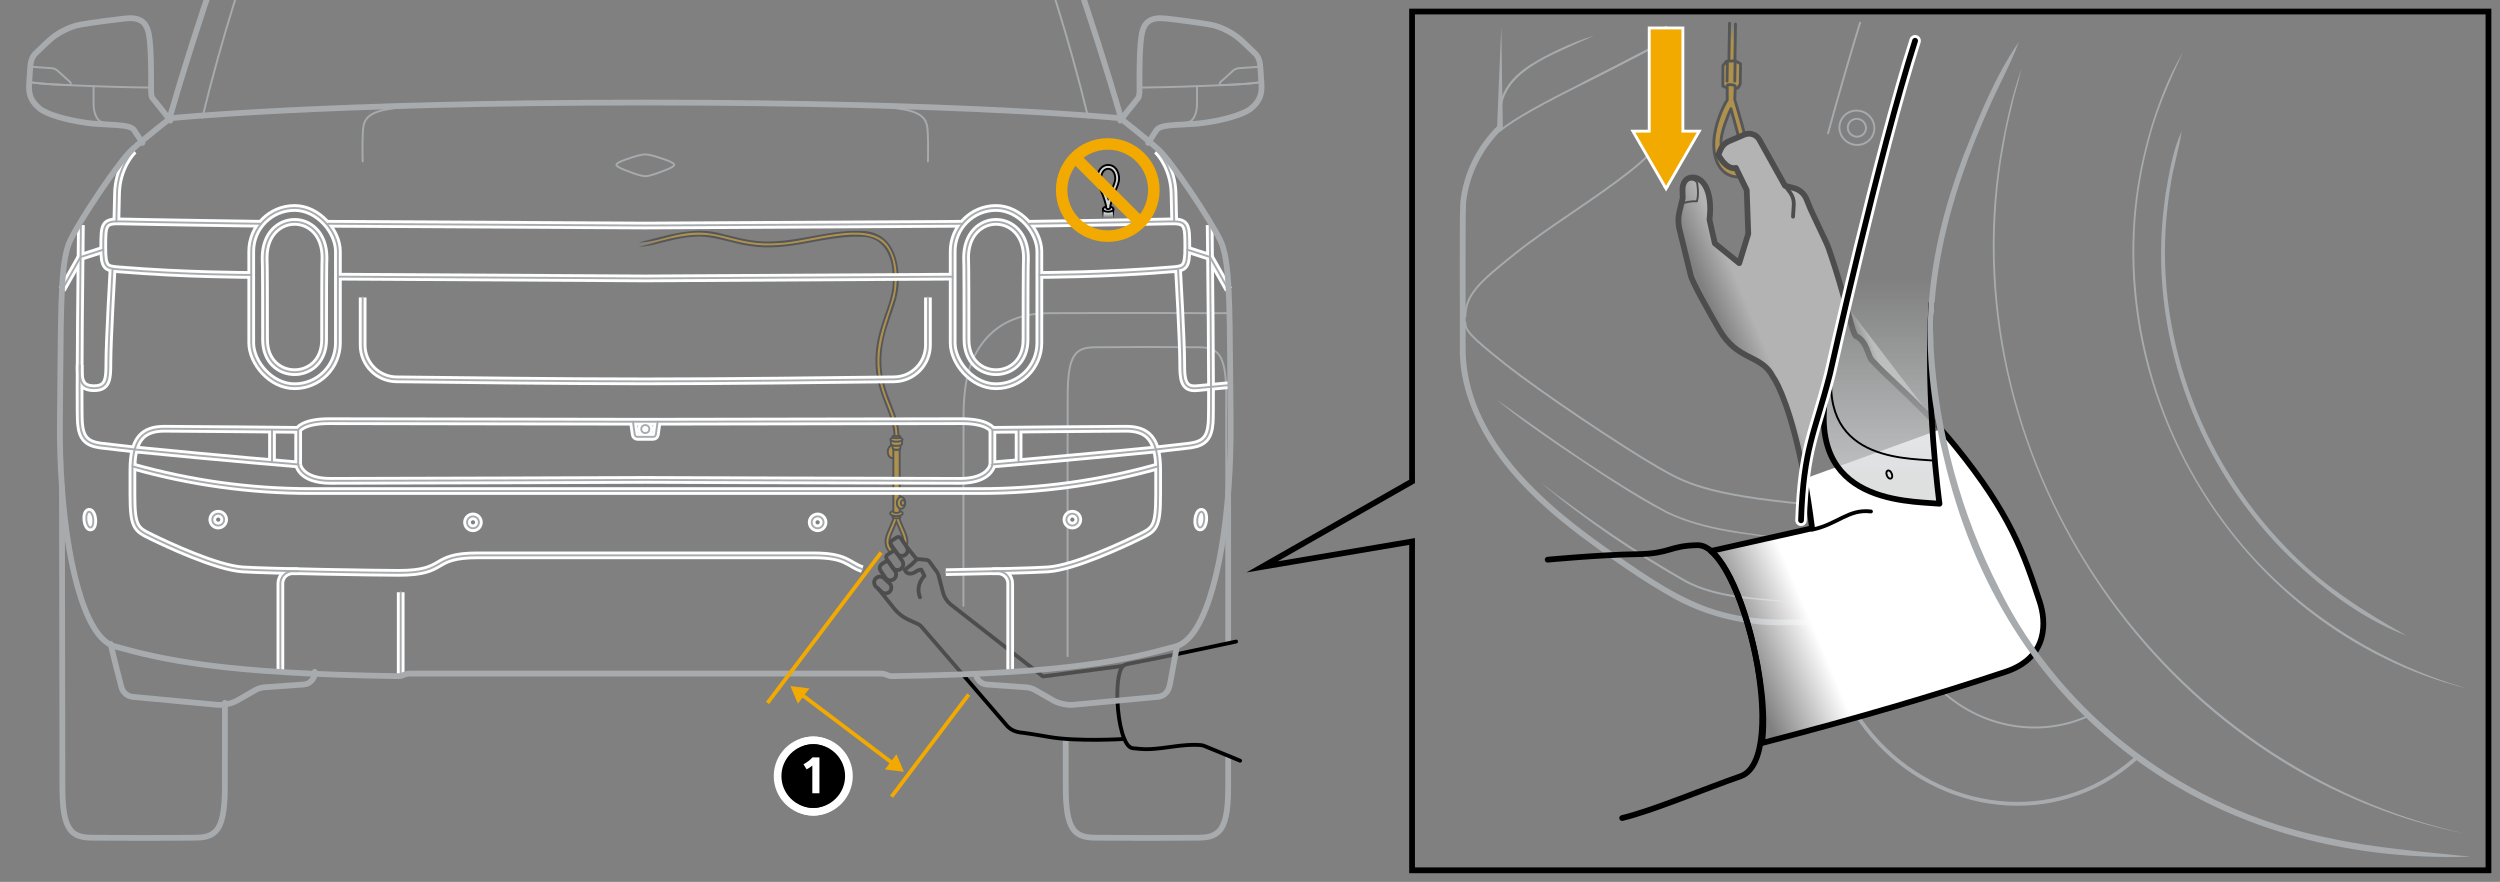 <?xml version="1.0" encoding="UTF-8"?><svg xmlns="http://www.w3.org/2000/svg" width="650" height="229.281" xmlns:xlink="http://www.w3.org/1999/xlink" viewBox="0 0 650 229.281"><rect x="0" y="0" width="650" height="229.281" fill="#808080" stroke="none"/><defs><linearGradient id="uuid-f81f3fb9-d44f-4904-b5e7-b1be704b716e" x1="447.436" y1="-69.252" x2="446.729" y2="-73.78" gradientTransform="translate(-1.656 -13.574) rotate(11.908)" gradientUnits="userSpaceOnUse"><stop offset="0" stop-color="#f2a900"/><stop offset="1" stop-color="#f2a900" stop-opacity="0"/></linearGradient><linearGradient id="uuid-f145367e-6760-4ca9-b711-04e9d4277a6c" x1="490.822" y1="175.388" x2="488.127" y2="175.948" gradientTransform="translate(-25.758 19.762) rotate(-11.201)" gradientUnits="userSpaceOnUse"><stop offset="0" stop-color="#fff"/><stop offset="1" stop-color="#fff" stop-opacity="0"/></linearGradient><linearGradient id="uuid-2025e0d6-2aa5-452e-9271-75069036427f" x1="459.898" y1="154.236" x2="451.123" y2="156.06" xlink:href="#uuid-f145367e-6760-4ca9-b711-04e9d4277a6c"/><linearGradient id="uuid-db902ec3-2214-4a83-b2e5-65f5726faad4" x1="288.121" y1="55.407" x2="288.121" y2="56.568" gradientUnits="userSpaceOnUse"><stop offset="0" stop-color="#d3d5d6"/><stop offset="1" stop-color="#d3d5d6" stop-opacity="0"/></linearGradient><linearGradient id="uuid-c0d002e7-7b85-4f01-85ad-8903dd6b8e78" x1="465.122" y1="198.333" x2="465.067" y2="198.345" xlink:href="#uuid-f145367e-6760-4ca9-b711-04e9d4277a6c"/><linearGradient id="uuid-87143237-cfa6-49e9-90c1-807763f7161b" x1="459.387" y1="234.104" x2="439.418" y2="238.256" xlink:href="#uuid-f145367e-6760-4ca9-b711-04e9d4277a6c"/><linearGradient id="uuid-05f0c9c5-4bae-47eb-a237-4f9fe0a1c839" x1="489.592" y1="72.147" x2="489.592" y2="123.116" gradientUnits="userSpaceOnUse"><stop offset="0" stop-color="#d3d5d6" stop-opacity="0"/><stop offset="1" stop-color="#d3d5d6" stop-opacity=".75"/></linearGradient><linearGradient id="uuid-37b228db-3bfd-4501-ad27-33b3b8e35d59" x1="166.315" y1="86.818" x2="173.454" y2="86.818" gradientUnits="userSpaceOnUse"><stop offset="0" stop-color="#f2a900" stop-opacity="0"/><stop offset="1" stop-color="#f2a900"/></linearGradient><linearGradient id="uuid-af3877a5-297b-40e2-882f-163a3aa2d10a" x1="166.056" y1="86.818" x2="233.587" y2="86.818" xlink:href="#uuid-37b228db-3bfd-4501-ad27-33b3b8e35d59"/></defs><g id="uuid-797b0dc3-06ed-4508-9132-7b2349764041"><g style="opacity:.4;"><path d="m451.234,6.247l-.233,13.501c-.005.33-1.561.333-1.556.003l.236-13.698" style="fill:url(#uuid-f81f3fb9-d44f-4904-b5e7-b1be704b716e); stroke:#12171d; stroke-linecap:round; stroke-linejoin:round; stroke-width:.75px;"/><polygon points="452.461 21.895 451.835 22.897 449.579 23.13 447.937 22.369 447.961 17.051 448.878 15.936 451.141 15.816 452.54 16.577 452.461 21.895" style="fill:#f2a900; stroke:#12171d; stroke-linecap:round; stroke-linejoin:round; stroke-width:.75px;"/><path d="m451.042,25.95l.122-3.559c-.013-.148-.485-.313-1.072-.363s-1.036.036-1.023.184l.013,3.798c-1.12,1.603-3.249,6.416-3.48,10.722-.279,5.187,1.956,8.962,5.95,9.274,2.279.178,3.23-2.355,3.211-4.754-.027-3.447-3.697-15.277-3.72-15.302Zm-.955,17.497c-1.661-.983-2.657-3.925-2.611-6.81.036-2.254,1.669-6.37,2.561-8.373.743,2.734,2.809,9.553,2.771,11.94-.038,2.441-1.093,4.191-2.721,3.243Z" style="fill:#f2a900; stroke:#12171d; stroke-linecap:round; stroke-linejoin:round; stroke-width:.75px;"/><line x1="449.116" y1="15.962" x2="449.031" y2="21.093" style="fill:none; stroke:#12171d; stroke-linecap:round; stroke-linejoin:round; stroke-width:.75px;"/><line x1="451.141" y1="15.816" x2="451.038" y2="21.091" style="fill:none; stroke:#12171d; stroke-linecap:round; stroke-linejoin:round; stroke-width:.75px;"/><path d="m479.928,79.226c1.341,4.958,2.055,7.933,2.726,8.239,2.701,1.21,3.06,5.136,3.937,6.096,3.904,4.276,10.725,9.874,18.019,18.039" style="fill:url(#uuid-f145367e-6760-4ca9-b711-04e9d4277a6c); stroke:#000001; stroke-linecap:round; stroke-linejoin:round; stroke-width:1.5px;"/><path d="m468.977,123.432c-3.08-16.295-6.677-23.652-8.001-25.455-3.039-5.931-9.177-4.014-13.959-12.27-2.651-4.576-7.072-12.366-7.465-14.272l-2.987-12.22c-.27-1.363-.247-2.755.068-4.1l.876-3.634c-.029-1.426-.153-2.505.066-3.279.107-.364.26-.797.547-1.152q.011-.017.023-.034c.345-.441.874-.784,1.663-.866,2.746-.29,5.592,3.158,4.656,10.935l1.388,6.183,6.346,5.157,2.35-7.639-.403-11.375-2.812-5.767c-1.662.419-3.358-1.14-4.553-3.409l.556-1.333c.404-.975,1.174-1.754,2.15-2.171l4.043-1.725c1.499-.64,3.219-.011,3.968,1.437l.023.04,6.574,11.808,2.314.616c1.494.39,2.706,1.463,3.286,2.884l1.077,2.65,3.992,8.486c.38.79.68,1.625.962,2.449,1.892,5.504,3.214,10.211,4.199,13.85" style="fill:url(#uuid-2025e0d6-2aa5-452e-9271-75069036427f); stroke:#000001; stroke-linecap:round; stroke-linejoin:round; stroke-width:1.5px;"/><path d="m437.593,50.872l.31,1.893s1.378-.542,3.271-.421c.637-1.794.053-4.957.053-4.957-1.165-1.259-2.889-.875-3.631.203" style="fill:none; stroke:#000001; stroke-linecap:round; stroke-linejoin:round; stroke-width:.5px;"/><path d="m464.095,48.289l1.338,1.788c.684.914,1.02,2.042.949,3.181l-.192,3.068" style="fill:none; stroke:#000001; stroke-linecap:round; stroke-linejoin:round;"/></g><polyline points="286.767 56.729 286.767 54.382 289.475 54.382 289.475 56.729" style="fill:url(#uuid-db902ec3-2214-4a83-b2e5-65f5726faad4); stroke-width:0px;"/><path d="m286.767,56.729l-.25-2.347c-.013-.124.077-.236.201-.249.012,0,.037-.002.049-.001h2.708c.142-.013.267.107.25.25,0,0-.25,2.347-.25,2.347l-.25-2.347.25.25h-2.708l.25-.25-.25,2.347h0Z" style="fill:#000001; stroke-width:0px;"/><ellipse cx="288.121" cy="54.382" rx="1.354" ry=".677" style="fill:#d3d5d6; stroke:#000001; stroke-miterlimit:10; stroke-width:.5px;"/><path d="m277.567,170.602v-45.732c.016-10.377.027-19.035.027-21.913,0-11.27,2.268-12.673,7.448-12.673,2.08,0,7.573-.045,13.168-.065,5.595.02,11.088.065,13.168.065,5.18,0,7.448,1.403,7.448,12.673v25.341" style="fill:none; stroke:#a7abae; stroke-linecap:round; stroke-linejoin:round; stroke-width:.5px;"/><line x1="319.325" y1="166.568" x2="319.325" y2="128.307" style="fill:none; stroke:#a7abae; stroke-linecap:round; stroke-linejoin:round; stroke-width:1.5px;"/><path d="m277.081,192.628c.015,4.844.014,8.727.013,10.954,0,.406,0,.757,0,1.049,0,5.624.557,8.944,1.87,10.847.48.696,1.059,1.2,1.737,1.556,1.199.629,2.667.771,4.341.771,1.021,0,2.869.011,5.15.024,2.356.014,5.173.03,8.019.041,2.843-.01,5.66-.027,8.016-.041,2.282-.013,4.129-.024,5.15-.024,2.245,0,4.127-.253,5.484-1.61,1.751-1.751,2.464-5.185,2.464-11.563v-7.636" style="fill:none; stroke:#a7abae; stroke-linecap:round; stroke-linejoin:round; stroke-width:1.5px;"/><path d="m389.033,103.836c14.498,10.242,28.947,20.763,44.573,29.225,9.681,4.594,20.563,5.419,31.046,6.968-10.572-.933-21.513-1.992-31.246-6.558-9.488-4.942-18.295-11.045-27.182-16.965-5.877-4.013-11.735-8.084-17.191-12.67h0Z" style="fill:#a7abae; stroke-width:0px;"/><path d="m555.619,196.926c-2.169,1.836-3.887,3.303-6.742,5.095-22.202,13.934-52.061,6.332-66.691-16.98-4.572-7.285-7.116-15.242-7.775-23.165" style="fill:none; stroke:#a7abae; stroke-linecap:round; stroke-linejoin:round;"/><path d="m523.841,162.567h-59.525c-10.016.241-20.17-2.054-28.977-6.888-8.755-4.842-16.809-10.659-24.817-16.607-11.796-8.983-23.156-19.966-28.376-34.218-1.742-4.702-2.747-9.8-2.59-14.826.063-5.616-.146-32.141.114-37.266.744-7.627,4.31-14.82,9.804-20.164,0,0,.013-.012.013-.012l-.252.556.54-13.163.567-13.157.183,13.167.21,13.162c.005.231-.101.426-.262.566-5.144,5.013-8.63,11.971-9.308,19.176-.226,4.767-.063,31.791-.109,37.135-.228,20.299,15.157,36.31,30.376,47.852,3.926,3,7.971,5.853,12.067,8.633,8.096,5.558,16.549,10.916,26.22,13.078,4.765,1.131,9.665,1.527,14.597,1.477h59.525c.414,0,.75.336.75.75,0,.414-.336.75-.75.75h0Z" style="fill:#a7abae; stroke-width:0px;"/><line x1="486.854" y1="134.454" x2="471.315" y2="161.817" style="fill:none; stroke:#a7abae; stroke-linecap:round; stroke-linejoin:round; stroke-width:.5px;"/><line x1="486.854" y1="134.454" x2="471.315" y2="161.817" style="fill:none; stroke:#a7abae; stroke-linecap:round; stroke-linejoin:round; stroke-width:.5px;"/><path d="m389.985,34.023c3.524-3.038,11.908-7.534,21.628-12.394,9.721-4.86,24.666-12.758,24.666-12.758" style="fill:none; stroke:#a7abae; stroke-linecap:round; stroke-linejoin:round; stroke-width:.5px;"/><path d="m411.614,21.629c9.721-4.86,24.666-12.758,24.666-12.758" style="fill:none; stroke:#a7abae; stroke-linecap:round; stroke-linejoin:round; stroke-width:.5px;"/><path d="m435.186,23.183c-.729,9.356-1.701,13.73-11.422,21.385-9.721,7.655-20.899,14.216-30.013,21.507-9.113,7.29-12.758,10.571-12.758,16.282" style="fill:none; stroke:#a7abae; stroke-linecap:round; stroke-linejoin:round; stroke-width:.5px;"/><path d="m483.614,5.918c-.372,1.211-.742,2.424-1.109,3.638-1.903,6.292-4.41,14.852-7.217,25.117" style="fill:none; stroke:#a7abae; stroke-linecap:round; stroke-linejoin:round; stroke-width:.5px;"/><ellipse cx="482.787" cy="33.219" rx="4.447" ry="4.56" transform="translate(267.579 466.661) rotate(-67.531)" style="fill:none; stroke:#a7abae; stroke-linecap:round; stroke-linejoin:round; stroke-width:.5px;"/><ellipse cx="482.787" cy="33.219" rx="2.315" ry="2.374" transform="translate(267.579 466.661) rotate(-67.531)" style="fill:none; stroke:#a7abae; stroke-linecap:round; stroke-linejoin:round; stroke-width:.5px;"/><path d="m465.102,156.477c-9.031-.568-18.636-.806-26.855-5.045-13.237-7.552-26.015-16.045-37.619-25.942,12.084,9.266,24.615,17.971,37.882,25.458,8.135,4.28,17.656,4.242,26.591,5.528h0Z" style="fill:#a7abae; stroke-width:0px;"/><ellipse cx="492.003" cy="138.738" rx="2.055" ry=".857" style="fill:none; stroke:#a7abae; stroke-linecap:round; stroke-linejoin:round; stroke-width:.5px;"/><ellipse cx="504.341" cy="141.782" rx="2.055" ry=".857" style="fill:none; stroke:#a7abae; stroke-linecap:round; stroke-linejoin:round; stroke-width:.5px;"/><path d="m516.018,147.196c-7.623,0-12.361.187-12.361-.917s4.678-1.633,10.267-2.736" style="fill:none; stroke:#a7abae; stroke-linecap:round; stroke-linejoin:round; stroke-width:.5px;"/><line x1="483.709" y1="150.28" x2="484.6" y2="150.28" style="fill:none; stroke:#a7abae; stroke-linecap:round; stroke-linejoin:round; stroke-width:.5px;"/><line x1="480.55" y1="154.492" x2="481.441" y2="154.492" style="fill:none; stroke:#a7abae; stroke-linecap:round; stroke-linejoin:round; stroke-width:.5px;"/><line x1="477.714" y1="158.462" x2="478.605" y2="158.462" style="fill:none; stroke:#a7abae; stroke-linecap:round; stroke-linejoin:round; stroke-width:.5px;"/><path d="m542.911,186.178c-12.522,5.701-28.145,3.203-38.953-7.396-4.959-4.863-8.232-10.773-9.796-16.965" style="fill:none; stroke:#a7abae; stroke-linecap:round; stroke-linejoin:round; stroke-width:.5px;"/><path d="m389.758,30.265c-.377-6.395,3.75-10.857,8.925-13.938,3.695-2.248,7.61-4.075,11.625-5.655,1.347-.498,2.707-.96,4.081-1.378-1.294.631-2.605,1.207-3.923,1.766-8.301,3.864-20.548,8.213-20.209,19.204.01.319-.505.329-.5,0h0Z" style="fill:#a7abae; stroke-width:0px;"/><path d="m469.169,124.462c-.064-.347-.128-.691-.192-1.031" style="fill:url(#uuid-c0d002e7-7b85-4f01-85ad-8903dd6b8e78); stroke:#000001; stroke-linecap:round; stroke-linejoin:round; stroke-width:1.5px;"/><path d="m504.609,111.6c1.281,1.434,2.577,2.948,3.874,4.547,14.113,17.415,17.659,27.524,21.853,40.341,1.586,4.846,2.464,14.294-8.682,18.112-19.423,6.456-37.671,11.845-63.539,18.593,2.065-14.578-5.293-43.07-13.288-49.928l26.316-5.902c-.606-4.799-1.276-9.085-1.975-12.9" style="fill:url(#uuid-87143237-cfa6-49e9-90c1-807763f7161b); stroke:#000001; stroke-linecap:round; stroke-linejoin:round; stroke-width:1.5px;"/><path d="m471.147,137.712c6.54-1.34,9.458-5.449,15.3-4.727" style="fill:none; stroke:#000001; stroke-linecap:round; stroke-linejoin:round;"/><path d="m625.726,165.289c-12.268-4.661-22.888-12.991-32.121-22.18-23.043-23.373-35.087-57.281-30.907-89.934,0,0,.291-2.44.291-2.44.988-5.615,1.82-11.408,4.25-16.618-.688,4.86-2.287,9.485-2.936,14.346-.231,1.206-.562,3.604-.676,4.823-3.956,32.341,8.089,65.835,30.752,89.068,9.001,9.509,20.005,16.526,31.347,22.935h0Z" style="fill:#a7abae; stroke-width:0px;"/><path d="m641.731,179.102c-61.02-15.137-99.647-80.825-83.709-141.552,1.567-6.261,3.823-12.529,6.534-18.379.973-1.941,1.986-3.863,3.059-5.745-3.585,7.858-7.171,15.793-9.165,24.235-8.864,33.59-.704,70.705,20.104,98.33,15.498,20.967,38.229,35.87,63.177,43.111h0Z" style="fill:#a7abae; stroke-width:0px;"/><path d="m641.266,216.822c-78.83-15.43-133.857-96.527-121.382-175.476,1.275-7.699,3.044-16.25,5.744-23.559-.638,2.625-1.331,5.225-2.076,7.811l-1.824,7.865-1.41,7.949c-12.196,79.927,42.134,158.085,120.947,175.411h0Z" style="fill:#a7abae; stroke-width:0px;"/><path d="m402.398,145.517s13.819-1.291,23.15-1.427c8.907-.13,8.288-2.191,15.808-2.343,11.818-.239,24.392,55.513,11.21,60.073-9.041,3.127-22.934,8.994-30.805,10.868" style="fill:none; stroke:#000001; stroke-linecap:round; stroke-linejoin:round; stroke-width:1.5px;"/><path d="m305.437,170.185c.571-.117.911-.186.911-.186l15.035-3.196" style="fill:none; stroke:#000001; stroke-linecap:round; stroke-linejoin:round;"/><path d="m322.432,197.784l-9.472-3.905s-1.839-.663-8.485.302-7.462.539-9.942.354c-2.315-.172-3.754-6.471-3.995-12.242" style="fill:none; stroke:#000001; stroke-linecap:round; stroke-linejoin:round;"/><path d="m484.243,61.205l-8.472,36.097c-8.542,33.549,19.587,32.906,28.496,33.666,0,0-5.221-27.037-1.969-52.204,0,0,.879-12.582,2.712-18.053" style="fill:url(#uuid-05f0c9c5-4bae-47eb-a237-4f9fe0a1c839); stroke-width:0px;"/><path d="m477.504,90.064c-7.531,29.576,17.268,29.01,25.122,29.679" style="fill:none; stroke:#000001; stroke-linecap:round; stroke-linejoin:round; stroke-width:.5px;"/><path d="m475.77,97.303c-8.542,33.549,19.587,32.906,28.496,33.666,0,0-3.687-26.607-2.084-52.088" style="fill:none; stroke:#000001; stroke-linecap:round; stroke-linejoin:round; stroke-width:1.5px;"/><ellipse cx="491.222" cy="123.393" rx=".675" ry="1.119" transform="translate(-10.694 191.253) rotate(-21.801)" style="fill:none; stroke:#000001; stroke-linecap:round; stroke-linejoin:round; stroke-width:.5px;"/><path d="m642.346,222.734c-68.094,2.154-121.828-37.308-137.062-104.166-6.958-28.257-4.933-51.187,5.283-78.288,4.032-10.128,8.133-20.383,14.344-29.407-2.186,5.867-5.203,11.286-7.722,16.987-2.501,5.565-4.895,11.497-6.874,17.29-5.047,14.626-8.179,30.031-7.568,45.518,1.344,21.593,7.129,43.018,16.988,62.274,16.514,33.601,49.11,57.676,85.711,64.926,12.129,2.673,24.488,3.56,36.9,4.866h0Z" style="fill:#a7abae; stroke-width:0px;"/><path d="m250.493,157.504v-26.714c.016-10.389.027-19.038.027-21.913,0-6.537.533-13.357,4.397-18.955,3.89-5.635,9.887-8.493,17.827-8.493,1.001,0,2.807-.01,5.035-.023,2.373-.014,17.511-.031,20.378-.042,2.972.01,5.812.028,8.184.042,2.229.013,11.975.023,12.977.023" style="fill:none; stroke:#a7abae; stroke-linecap:round; stroke-linejoin:round; stroke-width:.5px;"/><path d="m288.127,54.37c-.276,0-.5-.133-.5-.298,0-.742-.639-2.789-1.256-4.187-.558-1.262-1.084-2.452-1.084-3.425,0-2.075,1.194-3.581,2.84-3.581s2.84,1.506,2.84,3.581c0,.973-.526,2.163-1.084,3.425-.617,1.397-1.256,3.445-1.256,4.187,0,.165-.224.298-.5.298Zm0-10.491c-1.066,0-1.84,1.086-1.84,2.581,0,.761.485,1.858.998,3.021.289.653.595,1.346.842,2.045.247-.699.553-1.392.842-2.045.513-1.162.998-2.26.998-3.021,0-1.495-.773-2.581-1.84-2.581Z" style="fill:#d3d5d6; stroke:#000001; stroke-miterlimit:10; stroke-width:.5px;"/><path d="m292.328,192.131s-12.352.775-19.735-.551c-3.791-.681-6.741-1.075-6.741-1.075-1.532-.094-3.018-.656-4.038-1.803l-11.337-13.135" style="fill:none; stroke:#000001; stroke-linecap:round; stroke-linejoin:round;"/><g style="opacity:.4;"><path d="m232.456,143.115c-.739-.334-1.221-1.267-1.221-2.449,0-.77.48-1.86,1-3.03.29-.65.59-1.34.84-2.04.25.7.55,1.39.84,2.04.51,1.17,1,2.26,1,3.03,0,.1,0,.19-.02.28l.8,1.17c.14-.44.22-.93.22-1.45,0-.98-.53-2.17-1.09-3.43-.61-1.4-1.25-2.84-1.25-4.09,0-.27-.22-.5-.5-.5s-.5.23-.5.5c0,1.25-.64,2.69-1.26,4.09-.55,1.26-1.08,2.45-1.08,3.43,0,1.34.5,2.44,1.3,3.05l.921-.601Z" style="fill:#f2a900; stroke:#12171d; stroke-miterlimit:10; stroke-width:.5px;"/><ellipse cx="233.074" cy="134.416" rx="1.057" ry=".362" style="fill:#f2a900; stroke:#12171d; stroke-width:.5px;"/><ellipse cx="233.074" cy="133.477" rx="1.635" ry=".692" style="fill:#f2a900; stroke:#12171d; stroke-width:.5px;"/><ellipse cx="231.99" cy="117.46" rx="1.166" ry="1.639" style="fill:#f2a900; stroke:#12171d; stroke-width:.5px;"/><path d="m233.919,116.642v16.428c0,.156-.372.283-.826.283s-.826-.127-.826-.283v-16.428c0,.156.372.283.826.283s.826-.127.826-.283Z" style="fill:#f2a900; fill-rule:evenodd; stroke:#12171d; stroke-linecap:round; stroke-linejoin:round; stroke-width:.5px;"/><ellipse cx="234.272" cy="130.747" rx="1.095" ry="1.54" style="fill:#f2a900; stroke:#12171d; stroke-width:.5px;"/><ellipse cx="234.745" cy="130.747" rx=".515" ry=".724" style="fill:#f2a900; stroke:#12171d; stroke-width:.5px;"/><path d="m232.08,115.967c0-.192.456-.347,1.013-.347s1.013.155,1.013.347v.611c0,.192-.456.347-1.013.347s-1.013-.155-1.013-.347v-.611Z" style="fill:#f2a900; fill-rule:evenodd; stroke:#12171d; stroke-linecap:round; stroke-linejoin:round; stroke-width:.5px;"/><line x1="235.73" y1="142.159" x2="238.353" y2="145.418" style="fill:none; stroke:#000001; stroke-linecap:round; stroke-linejoin:round;"/><path d="m250.478,175.566l-10.945-12.681c-.223-.258-.498-.465-.808-.607l-2.515-1.149c-1.464-.669-2.75-1.673-3.754-2.931l-4.076-5.106" style="fill:none; stroke:#000001; stroke-linecap:round; stroke-linejoin:round;"/><path d="m234.575,145.843c.231.336.316.751.237,1.152s-.316.752-.657.975c-.691.453-1.618.271-2.085-.411l-1.536-2.241c-.118-.172-.161-.383-.121-.587s.161-.383.335-.498l1.244-.816c.352-.231.825-.138,1.064.21l1.519,2.216Z" style="fill:none; stroke:#000001; stroke-linecap:round; stroke-linejoin:round;"/><path d="m232.725,148.514c.231.336.316.751.237,1.152s-.316.752-.657.975c-.691.453-1.618.271-2.085-.411l-1.27-1.853c-.188-.274-.257-.612-.193-.937s.257-.612.534-.794l.85-.558c.352-.231.825-.138,1.064.21l1.519,2.216Z" style="fill:none; stroke:#000001; stroke-linecap:round; stroke-linejoin:round;"/><path d="m231.266,151.655c.299.278.473.664.484,1.071s-.143.803-.426,1.096c-.575.594-1.519.619-2.124.057l-1.435-1.333c-.299-.278-.473-.664-.484-1.071s.143-.803.426-1.096c.575-.594,1.519-.619,2.124-.057l1.435,1.333Z" style="fill:none; stroke:#000001; stroke-linecap:round; stroke-linejoin:round;"/><path d="m269.029,174.202l-21.713-16.942c-1.052-.821-1.805-1.965-2.143-3.257l-1.137-4.346c-.095-.363-.256-.705-.476-1.009l-1.952-2.702c-.144-.199-.365-.328-.609-.355l-1.977-.217c-.357-.039-.713.089-.963.347l-.915.945-1.916,1.488c.806,1.668,2.358.932,3.419.148l.888-.205.817,1.653s-2.445,2.188-1.158,5.534" style="fill:none; stroke:#000001; stroke-linecap:round; stroke-linejoin:round;"/><path d="m231.623,114.55c0-.275.654-.497,1.452-.497s1.452.222,1.452.497v.876c0,.275-.654.497-1.452.497s-1.452-.222-1.452-.497v-.876Z" style="fill:#f2a900; fill-rule:evenodd; stroke:#12171d; stroke-linecap:round; stroke-linejoin:round; stroke-width:.5px;"/><ellipse cx="233.074" cy="114.299" rx="1.587" ry=".543" style="fill:#f2a900; stroke:#12171d; stroke-width:.5px;"/><ellipse cx="233.074" cy="113.576" rx="1.057" ry=".362" style="fill:#f2a900; stroke:#12171d; stroke-width:.5px;"/><path d="m233.587,113.266c0,.182-1.026.182-1.026,0,0-2.638-.97-5.113-1.998-7.732-1.27-3.238-2.71-6.91-2.71-11.742s1.379-8.781,2.596-12.275c.988-2.84,1.922-5.522,1.922-8.171,0-5.627-1.041-12.087-9.166-12.087-4.221,0-8.197.73-12.042,1.436-3.854.708-7.494,1.376-11.366,1.376-4.191,0-7.314-.787-10.335-1.548-2.583-.65-5.024-1.265-7.846-1.265-3.554,0-7.284.978-10.281,1.764-2.145.562-3.997,1.048-5.281,1.048v-1.026c1.152,0,2.945-.47,5.02-1.014,3.054-.801,6.855-1.798,10.541-1.798,2.95,0,5.45.629,8.098,1.296,2.959.746,6.02,1.516,10.083,1.516,3.779,0,7.374-.661,11.181-1.359,3.891-.715,7.913-1.453,12.227-1.453,9.136,0,10.192,7.484,10.192,13.113,0,2.822-.961,5.585-1.98,8.508-1.19,3.417-2.539,7.29-2.539,11.937s1.402,8.213,2.639,11.368c1.064,2.711,2.069,5.273,2.069,8.106Z" style="fill:url(#uuid-37b228db-3bfd-4501-ad27-33b3b8e35d59); stroke-width:0px;"/><path d="m166.056,63.046c1.152,0,2.945-.47,5.02-1.014,3.054-.801,6.855-1.798,10.541-1.798,2.95,0,5.45.629,8.098,1.296,2.959.746,6.02,1.516,10.083,1.516,3.779,0,7.374-.661,11.181-1.359,3.891-.715,7.913-1.453,12.227-1.453,9.136,0,10.192,7.484,10.192,13.113,0,2.822-.961,5.585-1.98,8.508-1.19,3.417-2.539,7.29-2.539,11.937s1.402,8.213,2.639,11.368c1.064,2.711,2.069,5.273,2.069,8.106,0,.183-1.026.183-1.026,0,0-2.638-.97-5.113-1.998-7.732-1.27-3.238-2.71-6.91-2.71-11.742s1.379-8.781,2.596-12.275c.988-2.84,1.922-5.522,1.922-8.171,0-5.627-1.041-12.087-9.166-12.087-4.221,0-8.197.73-12.042,1.436-3.854.708-7.494,1.376-11.366,1.376-4.191,0-7.314-.787-10.335-1.548-2.583-.65-5.024-1.265-7.846-1.265-3.554,0-7.284.978-10.281,1.764-2.145.562-3.997,1.048-5.281,1.048" style="fill:url(#uuid-af3877a5-297b-40e2-882f-163a3aa2d10a); fill-rule:evenodd; stroke-width:0px;"/><path d="m166.056,63.046c7.037-1.697,14.5-4.41,21.805-2.23,2.399.571,4.756,1.247,7.17,1.611,9.868,1.667,19.35-2.868,29.238-2.388,7.599.283,9.631,7.269,9.373,13.739-.145,3.741-1.75,7.218-2.849,10.712-1.547,4.615-2.223,9.598-1.083,14.376.989,4.894,4.064,9.252,4.131,14.376-.013.476-.795.448-1.159.377-.216-.037-.379-.183-.372-.367-.005-1.978-.573-3.882-1.253-5.733-.853-2.289-1.845-4.559-2.499-6.952-1.396-4.776-1.175-9.93.213-14.679,1.264-4.708,3.763-9.175,3.31-14.17-.044-5.023-2.216-9.969-7.849-10.15-4.865-.23-9.724.788-14.546,1.658-4.834.903-9.828,1.526-14.731.739-4.897-.692-9.534-2.774-14.437-2.416-3.664.182-7.218,1.278-10.78,2.128-1.2.25-2.44.505-3.68.397,1.223-.158,2.387-.521,3.569-.844,5.882-1.715,12.19-3.157,18.234-1.362,2.396.58,4.755,1.241,7.171,1.594,4.838.777,9.754.164,14.565-.736,12.784-2.317,24.429-5.177,22.86,12.697-.612,3.661-2.242,7.056-3.197,10.603-1.373,4.679-1.584,9.715-.214,14.407,1.07,4.141,3.512,7.986,3.76,12.349,0,0,.011.471.011.471.013.075-.015-.124-.044-.113-.015-.022-.042-.031-.03-.027.059.013.16.04.237.038.15.001.306.006.433-.038.014-.005-.033.017-.037.038-.054.068-.035.153-.039.095l-.005-.225c-.039-2.42-.871-4.751-1.757-7.026-5.139-11.734-2.685-17.322,1.014-28.649,1.025-4.484.864-10.165-2.027-13.91-5.195-6.44-20.72-.374-28.2-.232-2.465.186-4.959.104-7.405-.278-4.843-.734-9.489-2.748-14.438-2.407-4.931.06-9.556,2.455-14.459,2.531h0Z" style="fill:#12171d; stroke-width:0px;"/><path d="m235.73,142.159c.231.336.316.751.237,1.152s-.316.752-.657.975c-.691.453-1.618.271-2.085-.411l-1.536-2.241c-.118-.172-.161-.383-.121-.587s.161-.383.335-.498l1.244-.816c.352-.231.825-.138,1.064.21l1.519,2.216Z" style="fill:none; stroke:#000001; stroke-linecap:round; stroke-linejoin:round;"/><path d="m290.539,182.293c-.193-4.628.385-8.916,1.901-9.433.476-.162.847-.252,1.165-.302.935-.149,9.073-1.808,11.833-2.373" style="fill:none; stroke:#000001; stroke-linecap:round; stroke-linejoin:round;"/><polyline points="292.02 173.136 271.177 175.878 269.029 174.202" style="fill:none; stroke:#000001; stroke-linecap:round; stroke-linejoin:round;"/></g></g><g id="uuid-f4ec8bdb-4237-4425-8fc4-dc417700c76c"><path d="m380.994,83.776c0,2.066.972,3.442,10.328,10.854,9.356,7.412,30.569,21.595,39.733,26.853,6.731,3.862,12.192,7.123,38.555,9.6" style="fill:none; stroke:#a7abae; stroke-linecap:round; stroke-linejoin:round; stroke-width:.5px;"/><path d="m497.924,10.601c-9.239,28.754-22.119,86.566-22.154,86.701-3.977,15.51-6.829,18.997-7.5,37.97" style="fill:none; stroke:#fff; stroke-linecap:round; stroke-linejoin:round; stroke-width:3px;"/><path d="m497.924,10.601c-9.239,28.754-22.119,86.566-22.154,86.701-3.977,15.51-6.829,18.997-7.5,37.97" style="fill:none; stroke:#000001; stroke-linecap:round; stroke-linejoin:round; stroke-width:1.5px;"/><line x1="77.523" y1="111.765" x2="77.523" y2="120.756" style="fill:none; stroke:#fff; stroke-width:2px;"/><rect x="65.321" y="54.072" width="22.533" height="46.346" rx="11.266" ry="11.266" style="fill:none; stroke:#fff; stroke-width:2px;"/><path d="m68.914,88.324c0-24.501-.11-18.576-.11-21.303,0-12.428,15.567-12.459,15.567.003,0,1.755-.109-2.886-.109,21.301,0,11.254-15.348,11.255-15.348,0Z" style="fill:none; stroke:#fff; stroke-width:2px;"/><path d="m266.638,88.325c0-24.501.11-18.576.11-21.303,0-12.428-15.567-12.459-15.567.003,0,1.755.109-2.886.109,21.301,0,11.254,15.348,11.255,15.348,0Z" style="fill:none; stroke:#fff; stroke-width:2px;"/><path d="m67.886,58.182s-32.467-.485-36.504-.613c-4.462-.142-4.533.827-4.533,6.734,0,5.301.694,5.455,3.92,5.725,17.392,1.456,34.553,1.456,34.553,1.456" style="fill:none; stroke:#fff; stroke-width:2px;"/><path d="m35.025,116.859c-3.352-.332-5.559-.678-8.992-1.034-3.567-.525-4.931-1.993-5.246-5.875-.315-3.882.214-48.423.214-48.423l.036-3.02" style="fill:none; stroke:#fff; stroke-width:2px;"/><path d="m77.523,120.756s-19.708-1.639-42.498-3.897" style="fill:none; stroke:#fff; stroke-width:2px;"/><path d="m72.902,174.202v-22.51c0-1.748,1.417-3.165,3.165-3.165h1.481" style="fill:none; stroke:#fff; stroke-width:2px;"/><path d="m245.9,148.765l1.082-.019c9.832-.172,21.378-.433,25.425-.694,6.923-.447,19.962-6.612,23.884-8.536,3.923-1.924,4.825-2.42,4.825-11.001v-6.364c0-8.04-2.763-10.678-8.346-10.678-5.583,0-34.741.29-34.741.29,0,0-1.26-2.257-8-2.257l-82.253.145-82.253-.145c-6.74,0-8,2.257-8,2.257,0,0-29.158-.29-34.741-.29-5.583,0-8.346,2.638-8.346,10.678v6.364c0,8.58.903,9.077,4.825,11.001s16.961,8.089,23.884,8.536c6.923.447,35.79.893,40.48.893,13.019,0,7.98-4.554,20.622-4.554h43.529s43.529,0,43.529,0c8.902,0,9.037,2.258,12.883,3.594" style="fill:none; stroke:#fff; stroke-width:2px;"/><path d="m258.029,120.756s-.494,4.27-8.438,4.27c-15.632,0-81.815-.248-81.815-.248,0,0-66.183.248-81.815.248-7.944,0-8.438-4.27-8.438-4.27" style="fill:none; stroke:#fff; stroke-width:2px;"/><line x1="258.029" y1="111.765" x2="258.029" y2="120.756" style="fill:none; stroke:#fff; stroke-width:2px;"/><rect x="247.698" y="54.072" width="22.533" height="46.346" rx="11.266" ry="11.266" style="fill:none; stroke:#fff; stroke-width:2px;"/><path d="m267.666,58.182s32.467-.485,36.504-.613c4.462-.142,4.533.827,4.533,6.734,0,5.301-.694,5.455-3.92,5.725-17.392,1.456-34.553,1.456-34.553,1.456" style="fill:none; stroke:#fff; stroke-width:2px;"/><polyline points="250.263 58.181 167.776 58.64 85.289 58.181" style="fill:none; stroke:#fff; stroke-width:2px;"/><path d="m300.527,116.859c3.352-.332,5.559-.678,8.992-1.034,3.567-.525,4.931-1.993,5.246-5.875.315-3.882-.214-48.423-.214-48.423l-.036-3.02" style="fill:none; stroke:#fff; stroke-width:2px;"/><path d="m258.029,120.756s19.708-1.639,42.498-3.897" style="fill:none; stroke:#fff; stroke-width:2px;"/><polyline points="247.698 71.934 167.776 72.392 87.854 71.934" style="fill:none; stroke:#fff; stroke-width:2px;"/><path d="m262.65,174.202v-22.51c0-1.748-1.417-3.165-3.165-3.165h-1.481" style="fill:none; stroke:#fff; stroke-width:2px;"/><line x1="104.182" y1="175.235" x2="104.184" y2="153.983" style="fill:none; stroke:#fff; stroke-width:2px;"/><path d="m30.257,57.561c.077-2.825.14-5.734.171-7.247.135-6.58,3.772-10.69,4.43-11.192" style="fill:none; stroke:#fff; stroke-width:2px;"/><path d="m20.707,94.908c0,3.572-.019,5.969,3.67,6.018s3.8-2.446,3.8-6.517c0-5.818,1.07-24.071,1.076-24.254" style="fill:none; stroke:#fff; stroke-width:2px;"/><path d="m305.295,57.561c-.077-2.825-.14-5.734-.171-7.247-.135-6.58-3.772-10.69-4.43-11.192" style="fill:none; stroke:#fff; stroke-width:2px;"/><path d="m306.299,70.156c.007.183,1.076,18.436,1.076,24.254,0,4.07.127,6.868,3.8,6.517,1.433-.137,4.724-.448,8.213-.776" style="fill:none; stroke:#fff; stroke-width:2px;"/><path d="m241.262,77.348v12.372c0,4.878-3.92,8.845-8.797,8.907-14.689.186-44.577.53-64.689.53-20.112,0-50-.344-64.689-.53-4.877-.062-8.797-4.029-8.797-8.907v-12.372" style="fill:none; stroke:#fff; stroke-width:2px;"/><circle cx="122.972" cy="135.808" r="1.543" style="fill:none; stroke:#fff; stroke-width:2px;"/><circle cx="56.737" cy="135.105" r="1.543" style="fill:none; stroke:#fff; stroke-width:2px;"/><ellipse cx="23.353" cy="135.105" rx=".901" ry="2.057" transform="translate(-13.1 2.931) rotate(-5.612)" style="fill:none; stroke:#fff; stroke-width:2px;"/><circle cx="212.58" cy="135.808" r="1.543" style="fill:none; stroke:#fff; stroke-width:2px;"/><circle cx="278.815" cy="135.105" r="1.543" style="fill:none; stroke:#fff; stroke-width:2px;"/><ellipse cx="312.199" cy="135.105" rx="2.057" ry=".901" transform="translate(147.21 432.595) rotate(-84.388)" style="fill:none; stroke:#fff; stroke-width:2px;"/><polyline points="26.853 64.915 20.942 66.828 16.147 75.309" style="fill:none; stroke:#fff; stroke-width:2px;"/><polyline points="308.699 64.915 314.61 66.828 319.405 75.309" style="fill:none; stroke:#fff; stroke-width:2px;"/><path d="m301.109,121.25c-15.066,4.261-30.648,6.423-46.305,6.423h-87.028s-87.028,0-87.028,0c-15.657,0-31.239-2.161-46.305-6.423" style="fill:none; stroke:#fff; stroke-width:2px;"/><line x1="264.832" y1="111.765" x2="264.832" y2="120.16" style="fill:none; stroke:#fff; stroke-width:2px;"/><line x1="70.72" y1="111.765" x2="70.72" y2="120.16" style="fill:none; stroke:#fff; stroke-width:2px;"/><path d="m170.981,109.648l-.467,3.336c-.048.343-.341.598-.687.598h-4.103c-.346,0-.639-.255-.687-.598l-.467-3.336" style="fill:none; stroke:#fff; stroke-width:2px;"/><circle cx="167.776" cy="111.557" r="1.045" style="fill:none; stroke:#fff; stroke-width:2px;"/><line x1="77.523" y1="111.765" x2="77.523" y2="120.756" style="fill:none; stroke:#a7abae; stroke-linecap:round; stroke-linejoin:round; stroke-width:.5px;"/><rect x="65.321" y="54.072" width="22.533" height="46.346" rx="11.266" ry="11.266" style="fill:none; stroke:#a7abae; stroke-linecap:round; stroke-linejoin:round; stroke-width:.5px;"/><path d="m68.914,88.324c0-24.501-.11-18.576-.11-21.303,0-12.428,15.567-12.459,15.567.003,0,1.755-.109-2.886-.109,21.301,0,11.254-15.348,11.255-15.348,0Z" style="fill:none; stroke:#a7abae; stroke-linecap:round; stroke-linejoin:round; stroke-width:.5px;"/><path d="m266.638,88.325c0-24.501.11-18.576.11-21.303,0-12.428-15.567-12.459-15.567.003,0,1.755.109-2.886.109,21.301,0,11.254,15.348,11.255,15.348,0Z" style="fill:none; stroke:#a7abae; stroke-linecap:round; stroke-linejoin:round; stroke-width:.5px;"/><path d="m67.886,58.182s-32.467-.485-36.504-.613c-4.462-.142-4.533.827-4.533,6.734,0,5.301.694,5.455,3.92,5.725,17.392,1.456,34.553,1.456,34.553,1.456" style="fill:none; stroke:#a7abae; stroke-linecap:round; stroke-linejoin:round; stroke-width:.5px;"/><path d="m35.025,116.859c-3.352-.332-5.559-.678-8.992-1.034-3.567-.525-4.931-1.993-5.246-5.875-.315-3.882.214-48.423.214-48.423l.036-3.02" style="fill:none; stroke:#a7abae; stroke-linecap:round; stroke-linejoin:round; stroke-width:.5px;"/><path d="m77.523,120.756s-19.708-1.639-42.498-3.897" style="fill:none; stroke:#a7abae; stroke-linecap:round; stroke-linejoin:round; stroke-width:.5px;"/><path d="m72.902,174.202v-22.51c0-1.748,1.417-3.165,3.165-3.165h1.481" style="fill:none; stroke:#a7abae; stroke-linecap:round; stroke-linejoin:round; stroke-width:.5px;"/><path d="m245.9,148.765l1.082-.019c9.832-.172,21.378-.433,25.425-.694,6.923-.447,19.962-6.612,23.884-8.536,3.923-1.924,4.825-2.42,4.825-11.001v-6.364c0-8.04-2.763-10.678-8.346-10.678-5.583,0-34.741.29-34.741.29,0,0-1.26-2.257-8-2.257l-82.253.145-82.253-.145c-6.74,0-8,2.257-8,2.257,0,0-29.158-.29-34.741-.29-5.583,0-8.346,2.638-8.346,10.678v6.364c0,8.58.903,9.077,4.825,11.001s16.961,8.089,23.884,8.536c6.923.447,35.79.893,40.48.893,13.019,0,7.98-4.554,20.622-4.554h43.529s43.529,0,43.529,0c8.902,0,9.037,2.258,12.883,3.594" style="fill:none; stroke:#a7abae; stroke-linecap:round; stroke-linejoin:round; stroke-width:.5px;"/><path d="m258.029,120.756s-.494,4.27-8.438,4.27c-15.632,0-81.815-.248-81.815-.248,0,0-66.183.248-81.815.248-7.944,0-8.438-4.27-8.438-4.27" style="fill:none; stroke:#a7abae; stroke-linecap:round; stroke-linejoin:round; stroke-width:.5px;"/><line x1="258.029" y1="111.765" x2="258.029" y2="120.756" style="fill:none; stroke:#a7abae; stroke-linecap:round; stroke-linejoin:round; stroke-width:.5px;"/><rect x="247.698" y="54.072" width="22.533" height="46.346" rx="11.266" ry="11.266" style="fill:none; stroke:#a7abae; stroke-linecap:round; stroke-linejoin:round; stroke-width:.5px;"/><path d="m267.666,58.182s32.467-.485,36.504-.613c4.462-.142,4.533.827,4.533,6.734,0,5.301-.694,5.455-3.92,5.725-17.392,1.456-34.553,1.456-34.553,1.456" style="fill:none; stroke:#a7abae; stroke-linecap:round; stroke-linejoin:round; stroke-width:.5px;"/><polyline points="250.263 58.181 167.776 58.64 85.289 58.181" style="fill:none; stroke:#a7abae; stroke-linecap:round; stroke-linejoin:round; stroke-width:.5px;"/><path d="m300.527,116.859c3.352-.332,5.559-.678,8.992-1.034,3.567-.525,4.931-1.993,5.246-5.875.315-3.882-.214-48.423-.214-48.423l-.036-3.02" style="fill:none; stroke:#a7abae; stroke-linecap:round; stroke-linejoin:round; stroke-width:.5px;"/><path d="m258.029,120.756s19.708-1.639,42.498-3.897" style="fill:none; stroke:#a7abae; stroke-linecap:round; stroke-linejoin:round; stroke-width:.5px;"/><polyline points="247.698 71.934 167.776 72.392 87.854 71.934" style="fill:none; stroke:#a7abae; stroke-linecap:round; stroke-linejoin:round; stroke-width:.5px;"/><path d="m262.65,174.202v-22.51c0-1.748-1.417-3.165-3.165-3.165h-1.481" style="fill:none; stroke:#a7abae; stroke-linecap:round; stroke-linejoin:round; stroke-width:.5px;"/><line x1="104.182" y1="175.235" x2="104.184" y2="153.983" style="fill:none; stroke:#a7abae; stroke-linecap:round; stroke-linejoin:round; stroke-width:.5px;"/><path d="m30.257,57.561c.077-2.825.14-5.734.171-7.247.135-6.58,3.772-10.69,4.43-11.192" style="fill:none; stroke:#a7abae; stroke-linecap:round; stroke-linejoin:round; stroke-width:.5px;"/><path d="m20.707,94.908c0,3.572-.019,5.969,3.67,6.018s3.8-2.446,3.8-6.517c0-5.818,1.07-24.071,1.076-24.254" style="fill:none; stroke:#a7abae; stroke-linecap:round; stroke-linejoin:round; stroke-width:.5px;"/><path d="m305.295,57.561c-.077-2.825-.14-5.734-.171-7.247-.135-6.58-3.772-10.69-4.43-11.192" style="fill:none; stroke:#a7abae; stroke-linecap:round; stroke-linejoin:round; stroke-width:.5px;"/><path d="m306.299,70.156c.007.183,1.076,18.436,1.076,24.254,0,4.07.127,6.868,3.8,6.517,1.433-.137,4.724-.448,8.213-.776" style="fill:none; stroke:#a7abae; stroke-linecap:round; stroke-linejoin:round; stroke-width:.5px;"/><path d="m241.262,77.348v12.372c0,4.878-3.92,8.845-8.797,8.907-14.689.186-44.577.53-64.689.53-20.112,0-50-.344-64.689-.53-4.877-.062-8.797-4.029-8.797-8.907v-12.372" style="fill:none; stroke:#a7abae; stroke-linecap:round; stroke-linejoin:round; stroke-width:.5px;"/><circle cx="122.972" cy="135.808" r="1.543" style="fill:none; stroke:#a7abae; stroke-linecap:round; stroke-linejoin:round; stroke-width:.5px;"/><circle cx="56.737" cy="135.105" r="1.543" style="fill:none; stroke:#a7abae; stroke-linecap:round; stroke-linejoin:round; stroke-width:.5px;"/><ellipse cx="23.353" cy="135.105" rx=".901" ry="2.057" transform="translate(-13.1 2.931) rotate(-5.612)" style="fill:none; stroke:#a7abae; stroke-linecap:round; stroke-linejoin:round; stroke-width:.5px;"/><circle cx="212.58" cy="135.808" r="1.543" style="fill:none; stroke:#a7abae; stroke-linecap:round; stroke-linejoin:round; stroke-width:.5px;"/><circle cx="278.815" cy="135.105" r="1.543" style="fill:none; stroke:#a7abae; stroke-linecap:round; stroke-linejoin:round; stroke-width:.5px;"/><ellipse cx="312.199" cy="135.105" rx="2.057" ry=".901" transform="translate(147.21 432.595) rotate(-84.388)" style="fill:none; stroke:#a7abae; stroke-linecap:round; stroke-linejoin:round; stroke-width:.5px;"/><polyline points="26.853 64.915 20.942 66.828 16.147 75.309" style="fill:none; stroke:#a7abae; stroke-linecap:round; stroke-linejoin:round; stroke-width:.5px;"/><polyline points="308.699 64.915 314.61 66.828 319.405 75.309" style="fill:none; stroke:#a7abae; stroke-linecap:round; stroke-linejoin:round; stroke-width:.5px;"/><path d="m301.109,121.25c-15.066,4.261-30.648,6.423-46.305,6.423h-87.028s-87.028,0-87.028,0c-15.657,0-31.239-2.161-46.305-6.423" style="fill:none; stroke:#a7abae; stroke-linecap:round; stroke-linejoin:round; stroke-width:.5px;"/><line x1="264.832" y1="111.765" x2="264.832" y2="120.16" style="fill:none; stroke:#a7abae; stroke-linecap:round; stroke-linejoin:round; stroke-width:.5px;"/><line x1="70.72" y1="111.765" x2="70.72" y2="120.16" style="fill:none; stroke:#a7abae; stroke-linecap:round; stroke-linejoin:round; stroke-width:.5px;"/><path d="m170.981,109.648l-.467,3.336c-.048.343-.341.598-.687.598h-4.103c-.346,0-.639-.255-.687-.598l-.467-3.336" style="fill:none; stroke:#a7abae; stroke-linecap:round; stroke-linejoin:round; stroke-width:.5px;"/><circle cx="167.776" cy="111.557" r="1.045" style="fill:none; stroke:#a7abae; stroke-linecap:round; stroke-linejoin:round; stroke-width:.5px;"/><path d="m44.292,31.354s-4.028-5.161-4.657-5.865c-.356-.398-.376-1.686-.356-3.246.003-.255.006-.509.006-.753,0-.106,0-.242,0-.403.005-2.191.024-9.279-.63-12.421-.305-1.462-.871-2.483-1.747-3.12-1.187-.863-2.802-.913-4.642-.713-3.17.345-8.753,1.102-11.45,1.587-2.786.5-5.893,2.198-7.739,3.831-1.072.948-1.759,1.622-2.379,2.229-.423.415-.811.795-1.271,1.214-1.131,1.031-1.497,2.231-1.604,4.232-.041.768-.093,1.499-.141,2.174-.072,1.015-.137,1.92-.137,2.612,0,1.085.197,2.018.589,2.855.473,1.011,1.215,1.847,2.162,2.637,1.791,1.492,6.931,3.031,12.379,3.759,1.821.244,3.67.334,5.357.417,2.836.139,5.079.263,6.24.922.262.149.444.314.563.492,1.315,1.977,2.195,3.352,2.195,3.352" style="fill:none; stroke:#a7abae; stroke-linecap:round; stroke-linejoin:round; stroke-width:1.5px;"/><path d="m16.108,126.75s.119,68.536.119,77.881c0,5.624.557,8.944,1.87,10.847.48.696,1.059,1.2,1.737,1.556,1.199.629,2.667.771,4.341.771,1.021,0,2.869.011,5.15.024,2.356.014,5.173.03,8.019.041,2.843-.01,5.66-.027,8.016-.041,2.282-.013,4.129-.024,5.15-.024,2.245,0,4.127-.253,5.484-1.61,1.751-1.751,2.464-5.185,2.464-11.563,0-.342,0-.765,0-1.263,0-3.696-.003-11.504.027-20.649" style="fill:none; stroke:#a7abae; stroke-linecap:round; stroke-linejoin:round; stroke-width:1.5px;"/><path d="m28.76,167.425s1.116,4.826,2.828,11.286c.179.676.561,1.262,1.071,1.694s1.149.711,1.846.777l22.034,2.072c1.51.142,3.768-.347,5.084-1.1l4.923-2.818c.512-.293,1.454-.58,2.042-.622l10.41-.744c.788-.056,1.494-.429,2.002-.974s.829-1.276.829-2.066v-.249" style="fill:none; stroke:#a7abae; stroke-linecap:round; stroke-linejoin:round; stroke-width:1.5px;"/><path d="m298.521,37.145s.88-1.374,2.195-3.352c.119-.179.301-.343.563-.492,1.161-.659,3.404-.783,6.24-.922,1.687-.083,3.536-.173,5.357-.417,5.448-.729,10.588-2.267,12.379-3.759.947-.789,1.688-1.626,2.162-2.637.392-.837.589-1.769.589-2.855,0-.692-.065-1.597-.137-2.612-.048-.675-.1-1.406-.141-2.174-.107-2.001-.472-3.202-1.604-4.232-.46-.419-.848-.799-1.271-1.214-.62-.608-1.307-1.281-2.379-2.229-1.846-1.633-4.953-3.331-7.738-3.831-2.697-.484-8.279-1.242-11.45-1.587-1.84-.2-3.454-.15-4.642.713-.876.637-1.443,1.658-1.747,3.12-.654,3.142-.635,10.23-.63,12.421,0,.162,0,.297,0,.403,0,.244.003.498.006.753.02,1.56,0,2.848-.356,3.246-.63.704-4.658,5.865-4.658,5.865" style="fill:none; stroke:#a7abae; stroke-linecap:round; stroke-linejoin:round; stroke-width:1.5px;"/><path d="m291.58,31.086c-8.157-28.129-16.872-51.879-20.883-62.382-1.994-5.222-3.7-8.066-5.736-9.692-2.075-1.657-4.433-1.996-7.516-2.436-44.58-3.95-89.67-3.95-89.67-3.95,0,0-45.09,0-89.696,3.953-3.057.437-5.415.775-7.49,2.432-2.036,1.626-3.742,4.469-5.736,9.692-4.01,10.503-12.725,34.253-20.883,62.382" style="fill:none; stroke:#a7abae; stroke-linecap:round; stroke-linejoin:round; stroke-width:1.5px;"/><path d="m253.763,175.407c.115.693.473,1.315.975,1.773.487.444,1.12.741,1.817.791l10.41.744c.588.042,1.53.329,2.042.622l4.923,2.818c1.316.753,3.574,1.242,5.084,1.1l22.034-2.072c.696-.065,1.336-.345,1.846-.777s.891-1.017,1.071-1.694c.081-.307.162-.611.248-.947l1.717-9.348" style="fill:none; stroke:#a7abae; stroke-linecap:round; stroke-linejoin:round; stroke-width:1.5px;"/><path d="m167.776,45.808c1.065,0,3.102-.748,4.09-1.137s3.42-1.192,3.42-1.823-2.614-1.44-3.648-1.788-2.759-.904-3.862-.904c-1.103,0-2.826.554-3.862.904s-3.648,1.157-3.648,1.788c0,.631,2.432,1.434,3.42,1.823s3.025,1.137,4.09,1.137Z" style="fill:none; stroke:#a7abae; stroke-linecap:round; stroke-linejoin:round; stroke-width:.5px;"/><path d="m52.604,30.599c10.713-43.787,22.795-68.861,24.378-71.943.431-.839,1.552-1.597,2.491-1.684" style="fill:none; stroke:#a7abae; stroke-linecap:round; stroke-linejoin:round; stroke-width:.5px;"/><path d="m94.29,41.972c-.066-3.081-.088-7.154.184-8.971.467-3.116,2.932-4.85,13.09-5.213" style="fill:none; stroke:#a7abae; stroke-linecap:round; stroke-linejoin:round; stroke-width:.5px;"/><path d="m282.948,30.599c-10.713-43.787-22.795-68.861-24.378-71.943-.431-.839-1.552-1.597-2.491-1.684" style="fill:none; stroke:#a7abae; stroke-linecap:round; stroke-linejoin:round; stroke-width:.5px;"/><path d="m296.777,22.769c7.001-.094,14.007-.306,21.015-.636.103-.005.773-.037.67-.032,1.593-.059,5.701-.242,8.767-.642" style="fill:none; stroke:#a7abae; stroke-linecap:round; stroke-linejoin:round; stroke-width:.5px;"/><path d="m327.229,21.459c-3.066.4-7.174.582-8.767.642.103-.005-.566.027-.67.032-.06.003-.119.006-.179.008-.189.009-.363-.102-.435-.277s-.026-.376.114-.503l3.309-2.985c.423-.382.962-.61,1.531-.649l5.049-.343" style="fill:none; stroke:#a7abae; stroke-linecap:round; stroke-linejoin:round; stroke-width:.5px;"/><path d="m38.775,22.769c-7.001-.094-14.007-.306-21.015-.636-.103-.005-.773-.037-.67-.032-1.593-.059-5.701-.242-8.767-.642" style="fill:none; stroke:#a7abae; stroke-linecap:round; stroke-linejoin:round; stroke-width:.5px;"/><path d="m8.323,21.459c3.066.4,7.174.582,8.767.642-.103-.005.566.027.67.032.06.003.119.006.179.008.189.009.363-.102.435-.277s.026-.376-.114-.503l-3.309-2.985c-.423-.382-.962-.61-1.531-.649l-5.049-.343" style="fill:none; stroke:#a7abae; stroke-linecap:round; stroke-linejoin:round; stroke-width:.5px;"/><path d="m241.262,41.972c.066-3.081.088-7.154-.184-8.971-.467-3.116-2.932-4.85-13.09-5.213" style="fill:none; stroke:#a7abae; stroke-linecap:round; stroke-linejoin:round; stroke-width:.5px;"/><path d="m167.776,175.123h61.136c.756,0,1.418.234,1.818.418.387.178.811.266,1.236.26,46.193-.648,61.415-4.336,73.742-7.742,1.629-.45,3.098-1.651,4.411-3.394,6.429-8.536,10.092-31.458,9.852-55.281-.038-3.783-.066-7.283-.092-10.522-.17-21.216-.238-31.391-2.561-36.295-2.62-5.53-12.786-20.649-16.038-23.605-3.201-2.91-9.871-8.13-9.871-8.13l-.114-.089-.144-.015s-39.799-4.063-123.375-4.063c-83.576,0-123.375,4.063-123.375,4.063l-.144.015-.114.089s-6.67,5.219-9.871,8.13c-3.252,2.956-13.418,18.075-16.038,23.605-2.323,4.904-2.391,15.08-2.561,36.295-.026,3.24-.054,6.74-.092,10.522-.241,23.823,3.423,46.745,9.851,55.281,1.313,1.743,2.782,2.944,4.411,3.394,12.326,3.406,27.549,7.094,73.742,7.742.424.006.848-.082,1.236-.26.4-.183,1.063-.418,1.818-.418h61.136Z" style="fill:none; stroke:#a7abae; stroke-linecap:round; stroke-linejoin:round; stroke-width:1.5px;"/><path d="m24.33,22.408v4.718c0,2.26.969,4.698,2.625,4.698" style="fill:none; stroke:#a7abae; stroke-linecap:round; stroke-linejoin:round; stroke-width:.5px;"/><path d="m311.222,22.408s0,2.458,0,4.718c0,2.26-.969,4.698-2.625,4.698" style="fill:none; stroke:#a7abae; stroke-linecap:round; stroke-linejoin:round; stroke-width:.5px;"/></g><g id="uuid-6a8c4a97-9883-43fd-9d6b-0420607859d4"><line x1="433.174" y1="7.647" x2="433.174" y2="48.296" style="fill:none; stroke:#fff; stroke-linecap:round; stroke-width:1.5px;"/><rect x="429.174" y="7.646" width="8" height="29.168" style="fill:none; stroke:#fff; stroke-linecap:round; stroke-width:1.5px;"/><polygon points="425.196 34.48 433.174 48.296 441.152 34.48 425.196 34.48" style="fill:none; stroke:#fff; stroke-linecap:round; stroke-width:1.5px;"/><line x1="433.174" y1="7.647" x2="433.174" y2="36.814" style="fill:none; stroke:#f2a900; stroke-miterlimit:10; stroke-width:8px;"/><polygon points="425.196 34.48 433.174 48.296 441.152 34.48 425.196 34.48" style="fill:#f2a900; stroke-width:0px;"/><circle cx="288.017" cy="49.407" r="11.983" style="fill:none; stroke:#f2a900; stroke-miterlimit:10; stroke-width:3px;"/><line x1="279.543" y1="40.934" x2="296.491" y2="57.881" style="fill:none; stroke:#f2a900; stroke-miterlimit:10; stroke-width:3px;"/></g><g id="uuid-93494b1d-4152-4ec3-85a8-b4a6aef81ec4"><line x1="232.16" y1="198.509" x2="208.37" y2="180.539" style="fill:none; stroke:#f2a900; stroke-miterlimit:10;"/><polygon points="233.081 196.08 235.023 200.671 230.075 200.059 233.081 196.08" style="fill:#f2a900; stroke-width:0px;"/><polygon points="210.455 178.989 205.507 178.376 207.449 182.968 210.455 178.989" style="fill:#f2a900; stroke-width:0px;"/><line x1="199.55" y1="182.771" x2="229.096" y2="143.656" style="fill:none; stroke:#f2a900; stroke-miterlimit:10;"/><line x1="231.8" y1="207.132" x2="251.86" y2="180.576" style="fill:none; stroke:#f2a900; stroke-miterlimit:10;"/></g><g id="uuid-d497b73e-928a-493b-852a-c9dc520ba6da"><polygon points="367.139 140.786 367.139 226.281 647 226.281 647 3 367.139 3 367.139 125.169 328.126 147.392 367.139 140.786" style="fill:none; stroke:#000001; stroke-miterlimit:20; stroke-width:1.5px;"/></g><g id="uuid-1dd0d596-c2d8-4419-8654-d9c936cf6b99"><path d="m211.447,193.483c-3.934,0-7.124,3.189-7.124,7.124v2.337c0,3.934,3.189,7.124,7.124,7.124s7.124-3.189,7.124-7.124v-2.337c0-3.934-3.189-7.124-7.124-7.124Z" style="fill:none; stroke:#fff; stroke-miterlimit:10; stroke-width:4px;"/><circle cx="211.447" cy="201.775" r="8.275" style="fill:none; stroke:#fff; stroke-miterlimit:10; stroke-width:4px;"/><circle cx="211.447" cy="201.775" r="8.275" style="fill:#000001; stroke-width:0px;"/><path d="m211.447,193.483c-3.934,0-7.124,3.189-7.124,7.124v2.337c0,3.934,3.189,7.124,7.124,7.124s7.124-3.189,7.124-7.124v-2.337c0-3.934-3.189-7.124-7.124-7.124Z" style="fill:#000001; stroke-width:0px;"/><path d="m210.489,199.587c-.2.135-.455.284-.768.449l-.818-1.326c.477-.26.905-.535,1.286-.826.382-.29.732-.612,1.054-.968h1.807v9.334h-1.846v-7.215c-.277.233-.516.418-.715.552Z" style="fill:#fff; stroke-width:0px;"/></g></svg>
